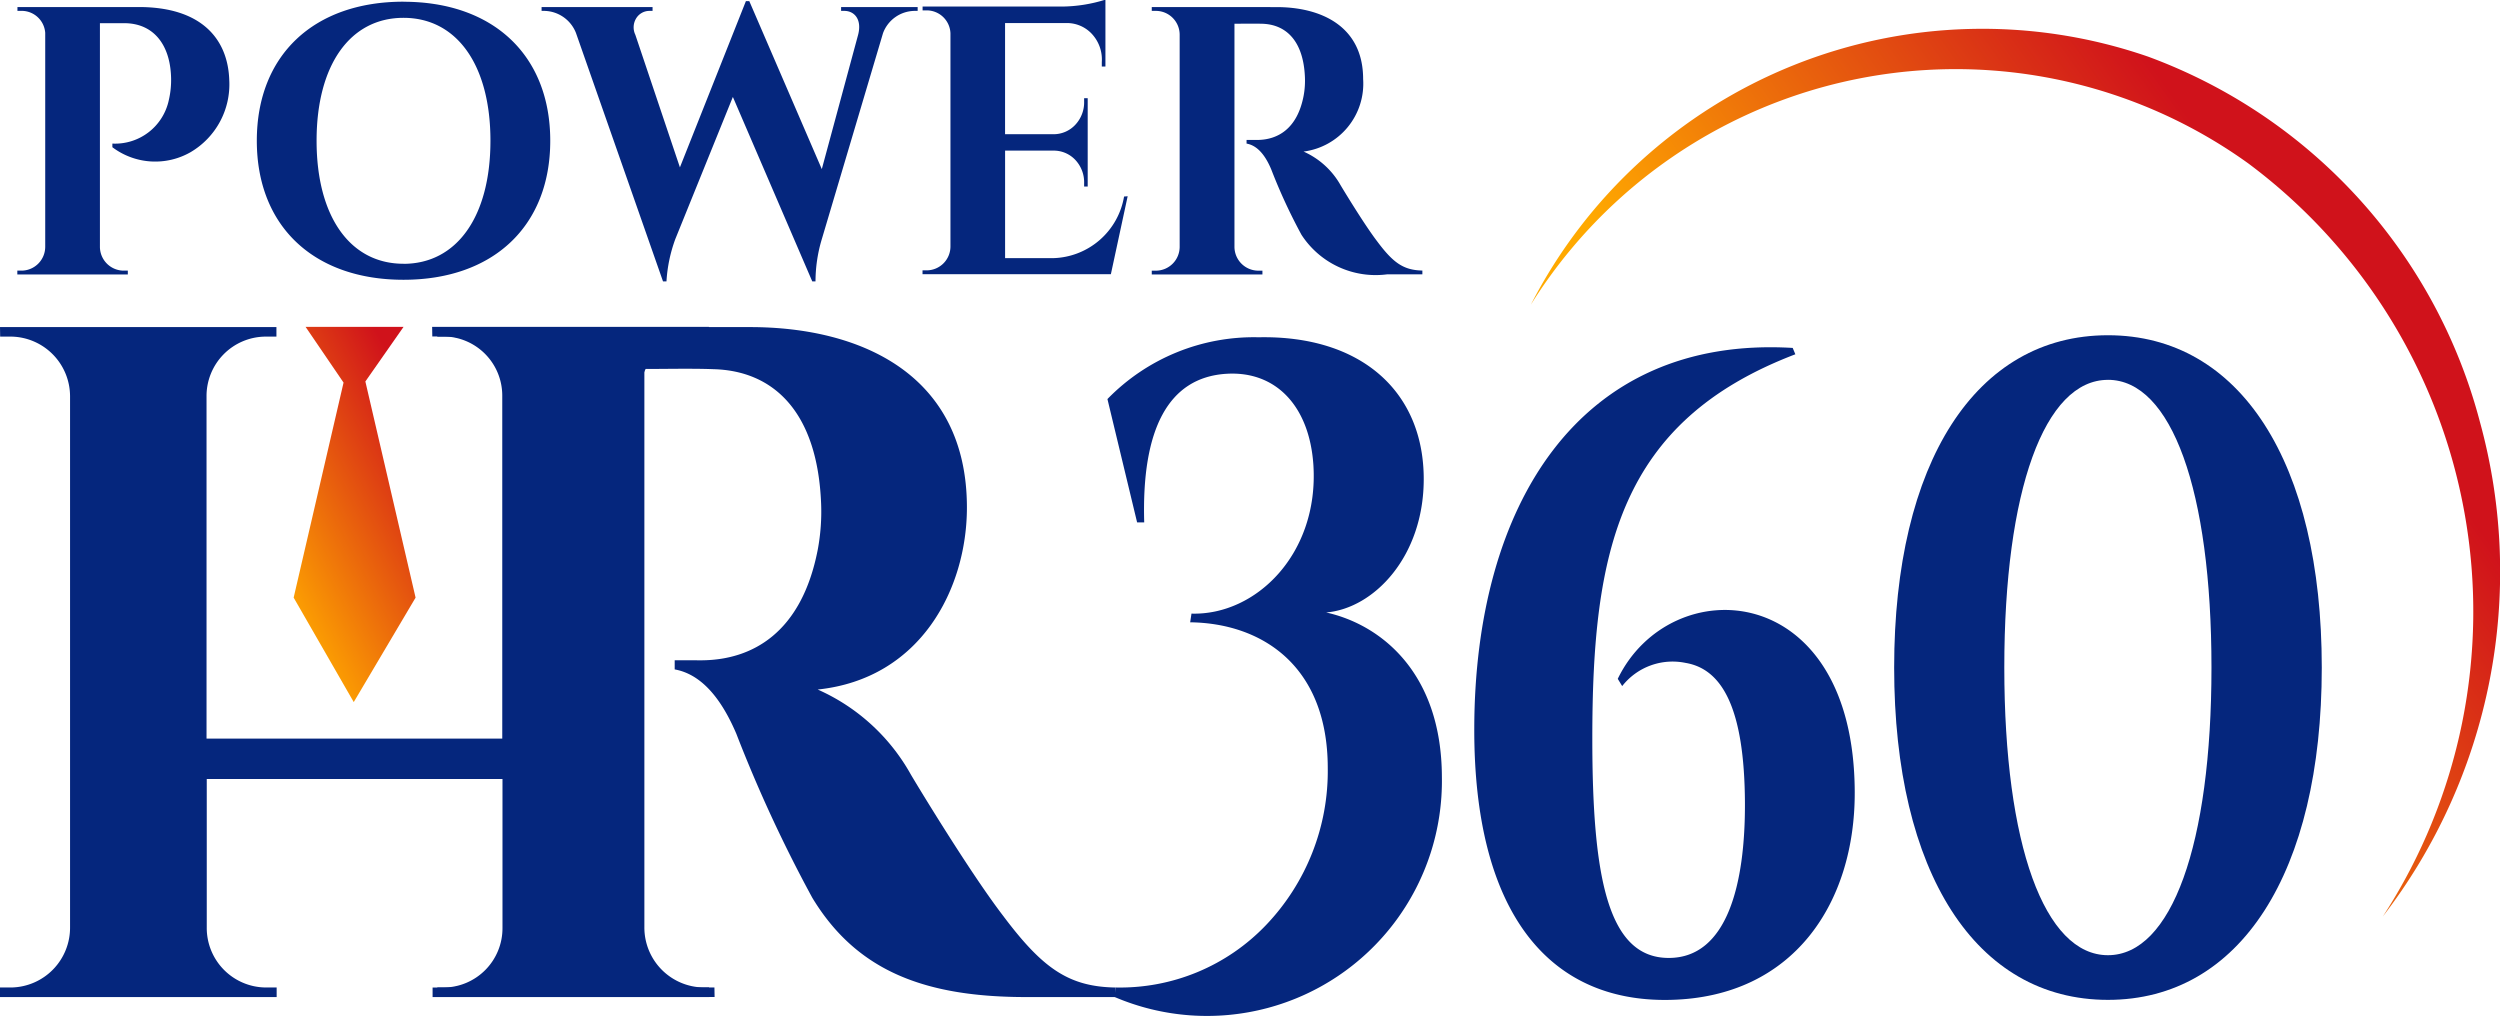 <svg xmlns="http://www.w3.org/2000/svg" xmlns:xlink="http://www.w3.org/1999/xlink" width="78.51" height="31.906" viewBox="0 0 78.51 31.906">
  <defs>
    <linearGradient id="linear-gradient" x1="0.74" y1="0.046" x2="0.195" y2="0.943" gradientUnits="objectBoundingBox">
      <stop offset="0" stop-color="#d0121b"/>
      <stop offset="1" stop-color="#ffa900"/>
    </linearGradient>
    <linearGradient id="linear-gradient-2" x1="0.84" y1="0.345" x2="0.351" y2="0.663" xlink:href="#linear-gradient"/>
  </defs>
  <g id="Logo" transform="translate(-28 -21)">
    <g id="Group_65723" data-name="Group 65723" transform="translate(37.222 21.876)">
      <path id="Path_51528" data-name="Path 51528" d="M335.67,606.224l1.887,3.28,1.942-3.28-1.577-6.788,1.2-1.716h-3.078l1.193,1.751Z" transform="translate(-335.67 -588.332)" fill-rule="evenodd" fill="url(#linear-gradient)"/>
      <path id="Path_51529" data-name="Path 51529" d="M493.522,566.747a16.753,16.753,0,0,1,10.423,11.474,17.748,17.748,0,0,1-3.05,15.53,17.553,17.553,0,0,0-4.227-23.652,15.734,15.734,0,0,0-22.529,4.439A15.935,15.935,0,0,1,493.522,566.747Z" transform="translate(-435.287 -565.845)" fill-rule="evenodd" fill="url(#linear-gradient-2)"/>
    </g>
    <path id="Path_51530" data-name="Path 51530" d="M304.74,563.1v.12h.143a.743.743,0,0,1,.729.69v6.714a.749.749,0,0,1-.731.754h-.145v.12h3.47v-.12h-.145a.75.75,0,0,1-.731-.754v-7.017h.762c.916,0,1.44.668,1.472,1.691a2.768,2.768,0,0,1-.07.722,1.724,1.724,0,0,1-1.773,1.368v.114a2.234,2.234,0,0,0,2.461.153,2.469,2.469,0,0,0,1.21-2.255c-.041-1.31-.887-2.3-2.841-2.3Zm12.123-.168c-2.809,0-4.606,1.672-4.606,4.367s1.8,4.366,4.606,4.366,4.609-1.671,4.609-4.366S319.671,562.934,316.862,562.934Zm0,8.23c-1.674,0-2.729-1.479-2.729-3.863s1.055-3.86,2.729-3.86,2.731,1.479,2.731,3.86S318.538,571.164,316.862,571.164Zm13.747-8.061h2.4v.12h-.1a1.07,1.07,0,0,0-.988.7l-1.92,6.462a4.649,4.649,0,0,0-.2,1.332H329.7l-2.493-5.792-1.806,4.46a4.621,4.621,0,0,0-.279,1.332h-.109l-2.733-7.8a1.09,1.09,0,0,0-.983-.694H321.2v-.12h3.485v.12h-.1a.487.487,0,0,0-.421.245.539.539,0,0,0-.02.505l1.4,4.164,2.072-5.22.107,0L330,568.19l1.141-4.221c.124-.48-.117-.748-.435-.748h-.1V563.1Zm8.882,5.95a2.322,2.322,0,0,1-2.236,1.935h-1.5v-3.377h1.528a.928.928,0,0,1,.685.3,1.025,1.025,0,0,1,.269.727v.1h.112v-2.773h-.112v.1a1.028,1.028,0,0,1-.274.731.929.929,0,0,1-.693.3h-1.516v-3.491h1.923a1.067,1.067,0,0,1,.815.354,1.181,1.181,0,0,1,.3.871v.14h.114v-2.1a4.676,4.676,0,0,1-1.363.217h-4.379v.12h.145a.748.748,0,0,1,.73.716v6.694a.75.75,0,0,1-.732.754h-.145v.12h5.915l.527-2.447Zm.87-5.95,0,.12h.145a.748.748,0,0,1,.731.754v6.654a.749.749,0,0,1-.731.75h-.145l0,.12h3.475v-.12h-.143a.751.751,0,0,1-.735-.754v-7c.145,0,.564-.008.867,0,.751.02,1.3.534,1.346,1.681a2.577,2.577,0,0,1-.041.58c-.2,1.052-.826,1.38-1.443,1.388h-.349v.114c.3.054.56.3.774.808a17.655,17.655,0,0,0,.95,2.055,2.776,2.776,0,0,0,2.685,1.244h1.112v-.12c-.6-.01-.922-.252-1.415-.911-.431-.564-1.115-1.705-1.15-1.763a2.492,2.492,0,0,0-1.166-1.062A2.15,2.15,0,0,0,347,565.363c0-1.669-1.331-2.261-2.717-2.261Z" transform="translate(-276.192 -541.879)" fill="#05267d" fill-rule="evenodd"/>
    <path id="Path_51531" data-name="Path 51531" d="M325.066,618.466H324.7a1.878,1.878,0,0,1-1.833-1.889V599.916a1.883,1.883,0,0,1,1.833-1.894h.363l0-.3h-8.692l.005.3h.358a1.857,1.857,0,0,1,1.839,1.853v10.777h-9.287V599.9a1.865,1.865,0,0,1,1.837-1.873h.358l0-.3H302.8l.005.3h.363A1.878,1.878,0,0,1,305,599.9v16.678a1.878,1.878,0,0,1-1.832,1.889H302.8l-.005.3h8.693l0-.3h-.358a1.869,1.869,0,0,1-1.837-1.889V611.92h9.287V616.6a1.861,1.861,0,0,1-1.837,1.868h-.358l0,.3h8.694Z" transform="translate(-274.8 -566.456)" fill="#05267d" fill-rule="evenodd"/>
    <path id="Path_51532" data-name="Path 51532" d="M351.745,597.739l0,.3h.363a1.875,1.875,0,0,1,1.832,1.888V616.6a1.878,1.878,0,0,1-1.832,1.878h-.363l0,.3h8.708l-.005-.3h-.358a1.882,1.882,0,0,1-1.842-1.888V599.052c.363.01,1.412-.02,2.176.01,1.88.05,3.259,1.337,3.374,4.213a6.493,6.493,0,0,1-.105,1.453c-.51,2.635-2.075,3.456-3.617,3.476H359.2v.286c.744.135,1.4.762,1.937,2.024a44.063,44.063,0,0,0,2.386,5.15c1.417,2.339,3.594,3.116,6.728,3.116h2.787v-.3c-1.493-.025-2.31-.631-3.545-2.28-1.078-1.413-2.8-4.273-2.882-4.418a6.239,6.239,0,0,0-2.92-2.66c3.249-.341,4.686-3.186,4.686-5.716,0-4.183-3.335-5.666-6.809-5.666Z" transform="translate(-310.012 -566.468)" fill="#05267d" fill-rule="evenodd"/>
    <path id="Path_51533" data-name="Path 51533" d="M427.683,604.639h.223c-.086-2.928.757-4.549,2.573-4.667,1.554-.1,2.617,1.006,2.74,2.868.175,2.776-1.793,4.722-3.829,4.663l-.041.273c2.215.027,4.317,1.33,4.321,4.572a7,7,0,0,1-1.939,4.936,6.339,6.339,0,0,1-4.73,1.96l-.022.3a7.377,7.377,0,0,0,10.275-6.908c-.007-3.287-1.924-4.79-3.635-5.169,1.506-.127,3.065-1.758,3.065-4.189,0-2.742-1.957-4.517-5.179-4.453a6.414,6.414,0,0,0-4.754,1.94Z" transform="translate(-363.973 -567.233)" fill="#05267d" fill-rule="evenodd"/>
    <path id="Path_51534" data-name="Path 51534" d="M472.443,610.539a2.011,2.011,0,0,1,1.987-.729c1.152.191,1.853,1.421,1.868,4.394.011,2.532-.548,4.872-2.393,4.872-1.909,0-2.4-2.516-2.4-6.885,0-5.888.832-9.955,6.376-12.072l-.083-.2c-6.744-.4-9.981,4.972-10,11.927-.019,5.747,2.3,8.631,6.148,8.547,3.892-.082,5.809-3.06,5.8-6.521-.019-6.726-5.783-6.985-7.442-3.561Z" transform="translate(-393.5 -567.993)" fill="#05267d" fill-rule="evenodd"/>
    <path id="Path_51535" data-name="Path 51535" d="M521.52,598.611c-4.15,0-6.714,3.994-6.714,10.436s2.565,10.436,6.714,10.436,6.715-3.994,6.715-10.436S525.67,598.611,521.52,598.611Zm0,1.4c1.991,0,3.251,3.462,3.251,9.035s-1.26,9.034-3.251,9.034-3.255-3.462-3.255-9.034S519.53,600.012,521.52,600.012Z" transform="translate(-427.322 -567.083)" fill="#05267d" fill-rule="evenodd"/>
  </g>
</svg>
